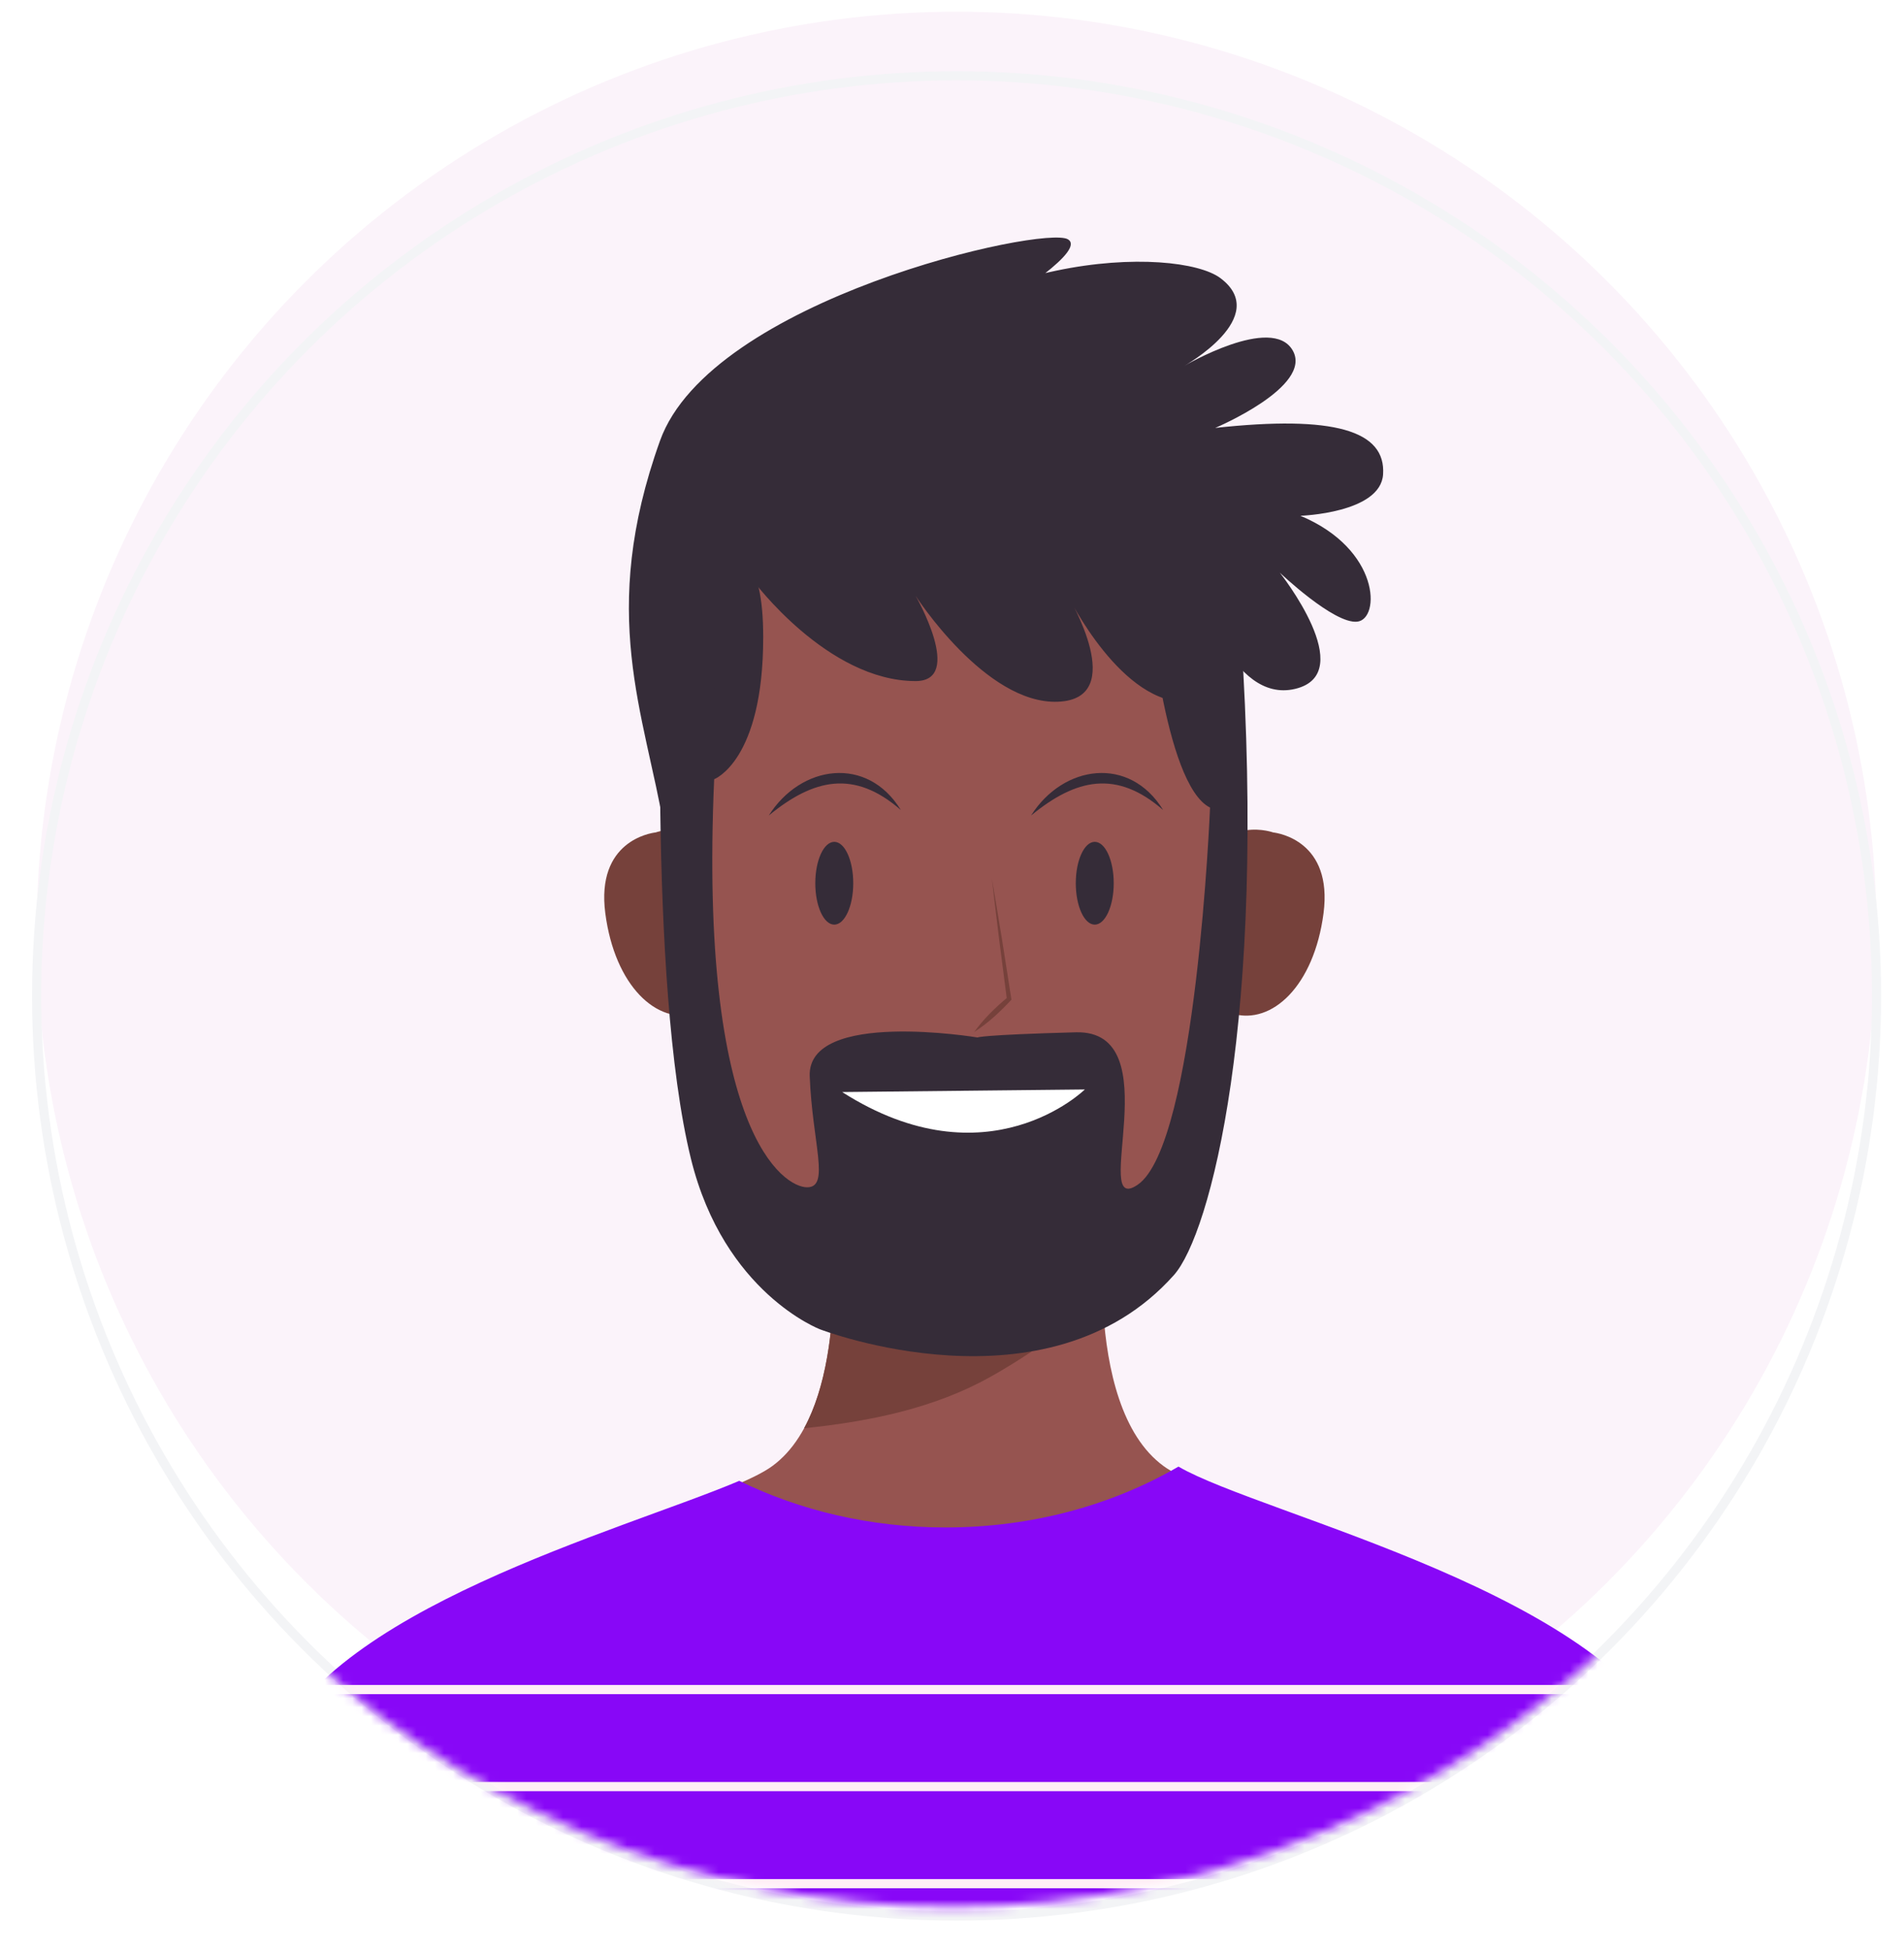 <svg width="208" height="213" viewBox="0 0 208 213" fill="none" xmlns="http://www.w3.org/2000/svg">
<g filter="url(#filter0_i_308_99)">
<circle cx="104.5" cy="108.78" r="100.5" fill="#FBF3FA"/>
</g>
<circle cx="104.5" cy="108.78" r="100.5" stroke="#F3F4F6"/>
<mask id="mask0_308_99" style="mask-type:alpha" maskUnits="userSpaceOnUse" x="0" y="0" width="208" height="209">
<path d="M208 104.28C208 161.718 161.438 208.28 104 208.28C46.562 208.28 0 161.718 0 104.28C0 46.843 46.562 0.28 104 0.28C161.438 0.28 208 46.843 208 104.28Z" fill="white"/>
</mask>
<g mask="url(#mask0_308_99)">
<path d="M182.063 192.016C175.356 173.982 134.311 165.371 127.125 160.143C117.898 153.43 120.836 131.207 120.836 131.207L105.74 131.604L90.644 131.207C90.644 131.207 93.582 153.435 84.355 160.143C77.169 165.371 36.124 173.982 29.417 192.016C22.704 210.049 20.19 225.988 20.19 225.988H104.908H106.583H191.3C191.289 225.988 188.776 210.049 182.063 192.016Z" fill="#965450"/>
<path d="M87.842 156.003C94.909 155.279 102.013 153.849 108.166 150.405C112.654 147.897 116.691 144.932 120.439 141.598C120.216 135.886 120.83 131.202 120.83 131.202L105.734 131.599L90.638 131.202C90.638 131.202 92.727 147.021 87.842 156.003Z" fill="#76413B"/>
<path d="M183.254 191.765C176.715 174.2 137.847 165.507 128.74 160.192C121.548 164.375 112.774 166.839 103.297 166.839C95.061 166.839 87.358 164.979 80.759 161.747C67.997 167.182 35.406 175.815 29.466 191.765C22.704 209.93 20.169 225.988 20.169 225.988H105.511H107.203H192.546C192.551 225.988 190.016 209.935 183.254 191.765Z" fill="#8807F7"/>
<path d="M15 195.143H194.422" stroke="#FFEEF6" stroke-miterlimit="10"/>
<path d="M15 205.745H194.422" stroke="#FFEEF6" stroke-miterlimit="10"/>
<path d="M15 184.546H194.422" stroke="#FFEEF6" stroke-miterlimit="10"/>
<path d="M80.384 96.555C77.947 88.987 72.17 90.739 71.631 90.924C71.065 90.989 65.098 91.876 66.126 99.759C67.165 107.685 71.762 111.982 76.076 110.72C80.515 110.013 82.837 104.165 80.384 96.555Z" fill="#76413B"/>
<path d="M130.329 96.555C132.766 88.987 138.543 90.739 139.082 90.924C139.647 90.989 145.615 91.876 144.587 99.759C143.548 107.685 138.951 111.982 134.637 110.72C130.198 110.013 127.875 104.165 130.329 96.555Z" fill="#76413B"/>
<path d="M135.366 84.652C132.347 51.49 107.132 53.345 104.755 53.595C102.378 53.345 77.163 51.49 74.144 84.652C71.103 118.015 85.966 139.803 104.755 138.606C123.545 139.803 138.407 118.015 135.366 84.652Z" fill="#965450"/>
<path d="M106.425 112.722C107.459 111.286 108.716 110.068 110.065 108.941L109.994 109.154L109.145 102.571C108.884 100.373 108.601 98.181 108.357 95.978C108.737 98.159 109.085 100.341 109.45 102.528L110.478 109.083L110.494 109.192C109.265 110.514 107.954 111.743 106.425 112.722Z" fill="#76413B"/>
<path d="M89.066 96.473C89.066 98.97 89.991 100.994 91.139 100.994C92.281 100.994 93.212 98.97 93.212 96.473C93.212 93.976 92.287 91.952 91.139 91.952C89.991 91.952 89.066 93.976 89.066 96.473Z" fill="#352C38"/>
<path d="M117.523 96.473C117.523 98.97 118.448 100.994 119.596 100.994C120.738 100.994 121.668 98.97 121.668 96.473C121.668 93.976 120.743 91.952 119.596 91.952C118.448 91.952 117.523 93.976 117.523 96.473Z" fill="#352C38"/>
<path d="M83.985 89.075C87.489 83.531 94.74 82.492 98.412 88.476C93.331 84.053 88.898 85.038 83.985 89.075Z" fill="#352C38"/>
<path d="M112.638 89.075C116.141 83.531 123.393 82.492 127.065 88.476C121.984 84.053 117.55 85.038 112.638 89.075Z" fill="#352C38"/>
<path d="M92.129 117.553L120.074 117.286C120.074 117.286 107.927 128.558 92.129 117.553Z" fill="white"/>
<path d="M72.382 65.639C72.382 65.639 70.69 107.114 75.483 126.578C79.095 141.233 89.588 145.199 89.588 145.199C89.588 145.199 114.417 154.79 128.24 139.275C132.222 134.809 138.396 111.346 135.573 69.306L125.416 65.073C125.416 65.073 127.108 85.669 132.189 88.21C132.189 88.21 130.693 125.017 124.29 129.401C118.932 133.068 127.957 112.472 117.517 112.755C107.078 113.038 106.795 113.321 106.795 113.321C106.795 113.321 88.174 110.22 88.457 117.553C88.74 124.886 90.715 129.684 88.174 129.684C85.634 129.684 76.326 123.76 78.018 85.109C78.018 85.109 83.376 83.134 83.376 69.594C83.381 51.783 72.382 65.639 72.382 65.639Z" fill="#352C38"/>
<path d="M92 119.28L118.51 119C118.51 119 107.91 129.43 92 119.28Z" fill="white"/>
<path d="M82.255 63.387C82.255 63.387 90.372 74.392 100.028 74.392C105.386 74.392 100.028 65.084 100.028 65.084C100.028 65.084 107.644 76.933 115.543 76.65C123.442 76.367 116.669 65.084 116.669 65.084C116.669 65.084 122.593 77.215 129.932 76.65C137.265 76.084 131.058 64.236 131.058 64.236C131.058 64.236 134.441 76.933 141.497 75.241C148.553 73.549 139.805 62.544 139.805 62.544C139.805 62.544 145.729 68.185 148.27 67.902C150.81 67.619 150.81 60.003 142.063 56.337C142.063 56.337 150.81 56.054 151.093 51.821C151.414 47.029 145.735 45.331 132.755 46.74C132.755 46.74 143.477 42.225 141.22 38.276C138.962 34.326 129.371 39.968 129.371 39.968C129.371 39.968 138.962 34.609 133.321 30.377C128.691 26.906 104.543 26.993 89.871 44.483C89.871 44.483 120.341 28.402 116.674 26.145C114.085 24.551 77.631 32.694 72.099 48.149C65.326 67.053 70.407 77.776 72.594 90.647L82.255 63.387Z" fill="#352C38"/>
</g>
<defs>
<filter id="filter0_i_308_99" x="3.5" y="7.78" width="202" height="202" filterUnits="userSpaceOnUse" color-interpolation-filters="sRGB">
<feFlood flood-opacity="0" result="BackgroundImageFix"/>
<feBlend mode="normal" in="SourceGraphic" in2="BackgroundImageFix" result="shape"/>
<feColorMatrix in="SourceAlpha" type="matrix" values="0 0 0 0 0 0 0 0 0 0 0 0 0 0 0 0 0 0 127 0" result="hardAlpha"/>
<feOffset dy="-7"/>
<feComposite in2="hardAlpha" operator="arithmetic" k2="-1" k3="1"/>
<feColorMatrix type="matrix" values="0 0 0 0 0.754 0 0 0 0 0.742 0 0 0 0 0.742 0 0 0 0.19 0"/>
<feBlend mode="normal" in2="shape" result="effect1_innerShadow_308_99"/>
</filter>
</defs>
</svg>
